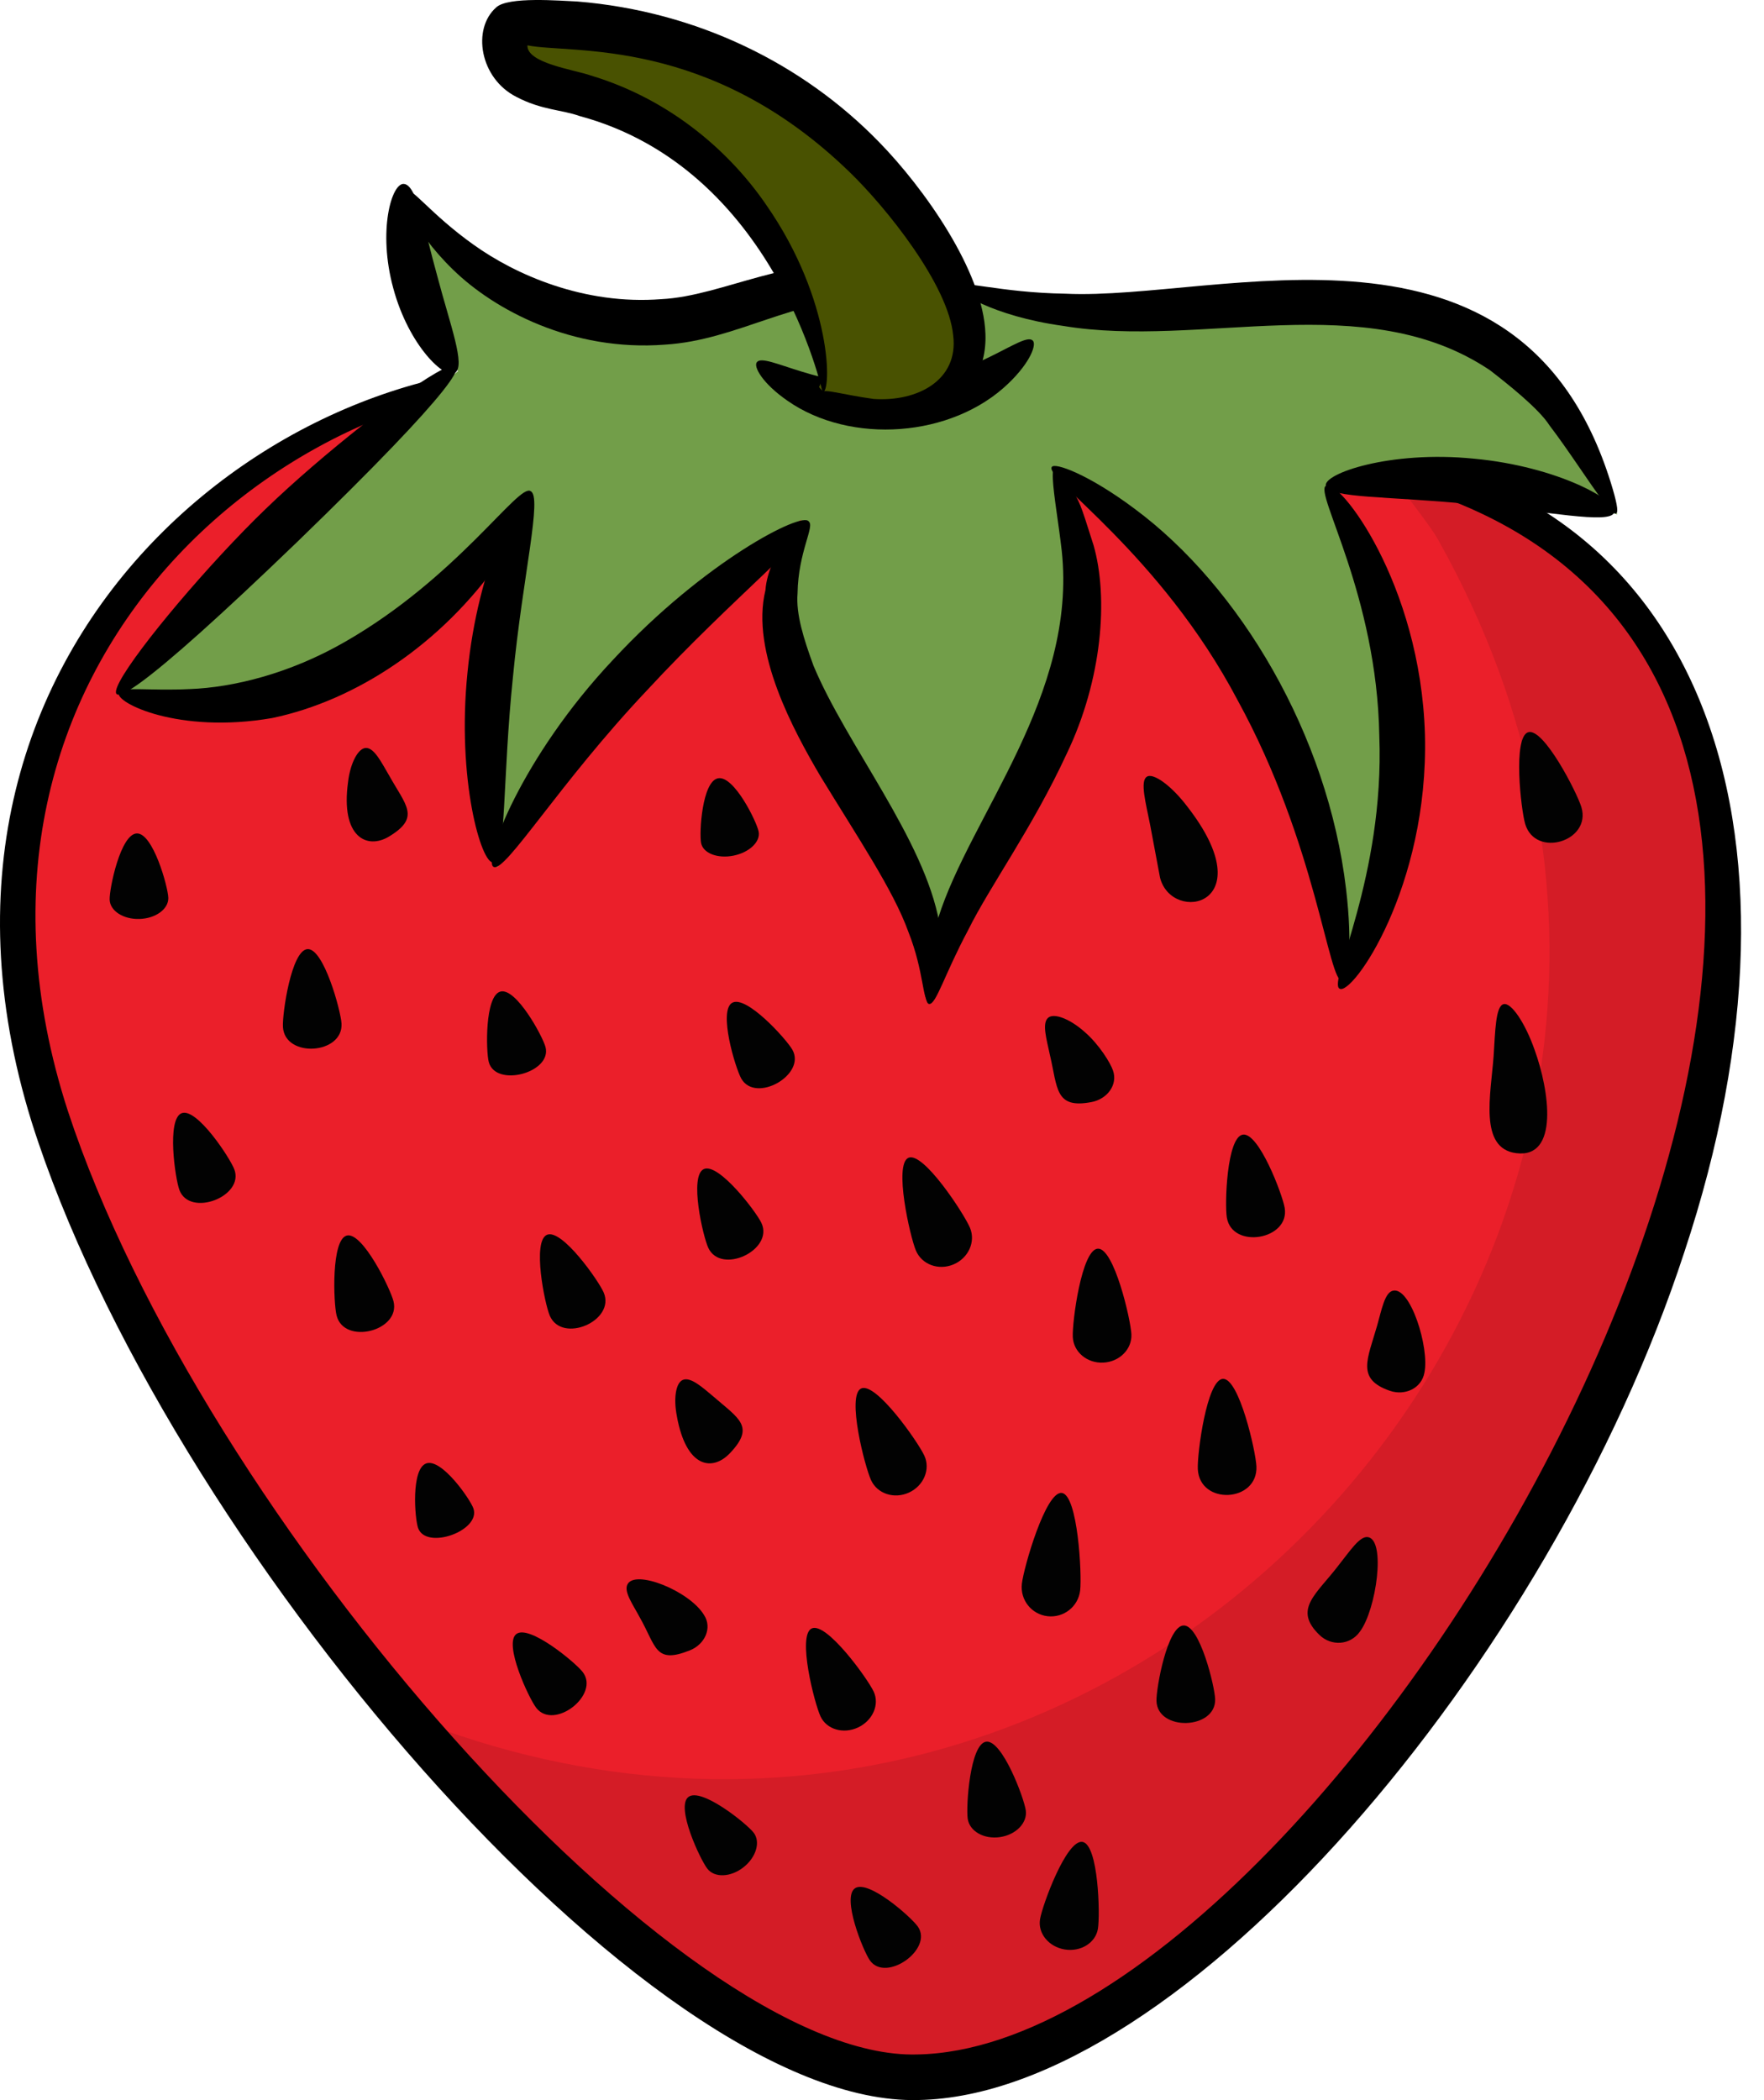 <svg width="63" height="75" viewBox="0 0 63 75" fill="none" xmlns="http://www.w3.org/2000/svg">
<path d="M43.392 68.928C33.485 77.794 26.623 75.533 14.642 61.334H14.626C2.746 47.364 -6.509 29.221 7.861 17.725C15.156 11.894 22.608 13.657 26.189 13.631C33.89 19.169 45.376 13.722 53.548 18.006C69.301 26.177 59.505 54.468 43.392 68.928Z" fill="#EB1F2A"/>
<path opacity="0.1" d="M43.39 68.927C33.484 77.794 26.622 75.533 14.641 61.334C40.52 71.628 65.196 43.891 51.359 19.271C51.015 18.662 50.156 17.662 49.5 16.646C69.281 20.384 62.695 51.603 43.391 68.927H43.39Z" fill="black"/>
<path d="M33.145 15.794C37.607 16.315 42.497 15.411 47.296 15.8C60.819 16.864 65.191 29.562 60.154 44.717C55.363 59.388 42.215 74.833 32.795 74.996C23.133 75.254 5.835 54.949 1.132 40.074C-4.307 22.57 11.029 11.352 22.11 13.255C23.366 13.462 24.013 13.597 24.003 13.652C23.993 13.707 23.327 13.681 22.083 13.582C10.525 12.579 -2.761 23.677 2.42 39.663C7.213 54.252 24.265 73.609 32.758 73.369C48.075 73.101 74.165 28.361 52.885 18.327C49.149 16.547 45.167 16.659 41.824 16.679C38.442 16.774 35.462 16.804 33.064 16.423C29.912 15.974 27.61 14.855 26.544 13.965C24.982 12.727 28.137 15.296 33.145 15.794V15.794Z" fill="black"/>
<path d="M14.479 6.67C14.269 8.99 14.951 11.377 16.36 13.252C12.027 16.698 7.992 20.505 4.314 24.62C10.026 25.816 16.373 22.724 18.856 17.539C17.079 21.765 16.691 26.54 17.762 30.989C20.373 26.115 24.117 21.829 28.625 18.55C24.884 24.42 33.966 29.593 33.183 35.857C34.65 30.149 41.263 22.905 37.564 16.679C41.63 20.391 48.949 26.77 47.996 34.901C51.674 29.784 51.437 22.284 47.441 17.4C50.899 16.969 54.454 17.304 57.765 18.372C50.229 4.373 47.061 14.235 32.385 9.861C30.409 9.272 29.781 9.893 27.878 10.509C20.585 12.87 15.968 9.776 14.479 6.67L14.479 6.67Z" fill="#729E49"/>
<path d="M34.249 10.945C34.14 11.187 32.994 10.662 31.161 10.652C28.349 10.636 26.331 12.149 23.747 12.308C20.435 12.563 17.644 11.064 16.174 9.624C14.66 8.153 14.295 6.862 14.467 6.781C14.684 6.648 15.389 7.656 16.91 8.737C18.402 9.807 20.86 10.9 23.622 10.683C25.839 10.573 28.302 9.033 31.247 9.503C33.373 9.85 34.346 10.8 34.249 10.945H34.249Z" fill="black"/>
<path d="M36.878 12.156C37.036 12.287 36.805 12.934 36.023 13.685C34.006 15.636 30.37 15.886 28.118 14.307C27.227 13.689 26.898 13.087 27.033 12.932C27.331 12.565 29.333 13.949 32.047 13.7C34.767 13.524 36.526 11.841 36.878 12.157V12.156Z" fill="black"/>
<path d="M25.296 44.563C25.106 44.157 24.609 41.997 25.134 41.752C25.658 41.506 27.004 43.268 27.194 43.675C27.646 44.641 25.752 45.537 25.296 44.563V44.563Z" fill="#020202"/>
<path d="M10.105 36.676C10.077 36.21 10.405 33.93 10.983 33.895C11.561 33.86 12.168 36.083 12.197 36.549C12.264 37.658 10.173 37.795 10.105 36.676H10.105Z" fill="#020202"/>
<path d="M12.021 46.977C11.909 46.531 11.825 44.264 12.387 44.124C12.949 43.984 13.943 46.025 14.054 46.472C14.318 47.532 12.287 48.047 12.021 46.977Z" fill="#020202"/>
<path d="M14.932 54.568C14.812 54.232 14.677 52.455 15.223 52.262C15.768 52.068 16.788 53.532 16.907 53.867C17.188 54.662 15.217 55.372 14.932 54.568V54.568Z" fill="#020202"/>
<path d="M19.15 60.989C18.886 60.646 17.981 58.708 18.44 58.355C18.899 58.002 20.546 59.368 20.811 59.711C21.438 60.526 19.782 61.811 19.15 60.989Z" fill="#020202"/>
<path d="M19.634 46.983C19.452 46.559 19.002 44.325 19.535 44.097C20.067 43.869 21.378 45.734 21.561 46.159C21.993 47.168 20.07 48.001 19.634 46.984V46.983Z" fill="#020202"/>
<path d="M17.456 37.926C17.354 37.54 17.313 35.559 17.873 35.411C18.433 35.264 19.38 37.005 19.482 37.391C19.724 38.308 17.7 38.85 17.456 37.926Z" fill="#020202"/>
<path d="M3.916 32.129C3.904 31.729 4.307 29.782 4.886 29.764C5.464 29.745 5.998 31.662 6.011 32.062C6.023 32.462 5.562 32.8 4.984 32.818C4.405 32.837 3.929 32.53 3.916 32.129Z" fill="#020202"/>
<path d="M6.409 42.501C6.255 42.093 5.947 39.959 6.489 39.754C7.031 39.55 8.215 41.353 8.369 41.761C8.735 42.731 6.778 43.479 6.409 42.501Z" fill="#020202"/>
<path d="M25.04 30.109C24.967 29.746 25.074 27.908 25.642 27.795C26.209 27.681 27.022 29.335 27.094 29.697C27.167 30.059 26.763 30.443 26.195 30.557C25.627 30.671 25.112 30.471 25.04 30.109H25.04Z" fill="#020202"/>
<path d="M12.431 27.924C12.51 27.249 12.797 26.698 13.083 26.711C13.374 26.723 13.62 27.223 13.894 27.688C14.499 28.773 15.027 29.191 13.889 29.877C13.114 30.344 12.157 29.909 12.431 27.924V27.924Z" fill="#020202"/>
<path d="M26.473 38.516C26.262 38.14 25.646 36.095 26.151 35.811C26.656 35.528 28.088 37.113 28.3 37.489C28.803 38.384 26.98 39.418 26.473 38.516V38.516Z" fill="#020202"/>
<path d="M24.174 50.573C24.05 49.947 24.131 49.363 24.404 49.273C24.68 49.18 25.08 49.538 25.48 49.874C26.391 50.666 26.975 50.942 26.071 51.894C25.441 52.558 24.508 52.427 24.173 50.573H24.174Z" fill="#020202"/>
<path d="M22.849 57.761C22.604 57.302 22.282 56.857 22.404 56.593C22.658 56.024 24.628 56.814 25.145 57.677C25.445 58.136 25.173 58.726 24.637 58.938C23.386 59.438 23.445 58.809 22.849 57.761Z" fill="#020202"/>
<path d="M25.264 66.737C25.006 66.407 24.128 64.532 24.584 64.175C25.04 63.818 26.655 65.115 26.913 65.445C27.171 65.774 27.007 66.329 26.551 66.686C26.095 67.043 25.521 67.066 25.264 66.737V66.737Z" fill="#020202"/>
<path d="M31.067 70.009C30.828 69.671 30.058 67.771 30.532 67.437C31.005 67.103 32.541 68.463 32.779 68.801C33.346 69.605 31.638 70.819 31.067 70.009Z" fill="#020202"/>
<path d="M29.305 61.298C29.088 60.834 28.465 58.4 28.99 58.155C29.515 57.91 30.987 59.947 31.203 60.411C31.42 60.875 31.167 61.447 30.642 61.692C30.118 61.937 29.521 61.761 29.305 61.298L29.305 61.298Z" fill="#020202"/>
<path d="M31.109 52.859C30.885 52.372 30.23 49.827 30.756 49.585C31.283 49.344 32.79 51.498 33.013 51.986C33.237 52.473 32.988 53.062 32.462 53.303C31.935 53.544 31.332 53.346 31.109 52.859V52.859Z" fill="#020202"/>
<path d="M32.711 44.66C32.5 44.161 31.913 41.571 32.447 41.346C32.98 41.121 34.431 43.346 34.642 43.846C34.852 44.345 34.587 44.93 34.054 45.155C33.52 45.38 32.922 45.16 32.711 44.66Z" fill="#020202"/>
<path d="M37.492 37.653C37.375 37.107 37.214 36.556 37.424 36.355C37.629 36.155 38.223 36.39 38.743 36.858C39.268 37.313 39.671 37.984 39.75 38.232C39.928 38.738 39.545 39.252 38.978 39.358C37.674 39.605 37.778 38.864 37.492 37.653Z" fill="#020202"/>
<path d="M38.314 47.749C38.288 47.215 38.63 44.62 39.209 44.592C39.787 44.564 40.381 47.115 40.407 47.649C40.432 48.183 39.982 48.634 39.403 48.662C38.825 48.69 38.34 48.283 38.314 47.749Z" fill="#020202"/>
<path d="M36.495 56.558C36.562 55.98 37.345 53.249 37.92 53.316C38.495 53.382 38.643 56.22 38.577 56.797C38.51 57.374 37.989 57.784 37.413 57.718C36.838 57.652 36.429 57.135 36.495 56.558H36.495Z" fill="#020202"/>
<path d="M34.561 64.951C34.496 64.504 34.644 62.283 35.217 62.2C35.79 62.117 36.57 64.203 36.635 64.65C36.7 65.097 36.285 65.524 35.712 65.607C35.139 65.69 34.626 65.398 34.561 64.951Z" fill="#020202"/>
<path d="M37.144 68.54C37.227 68.036 38.088 65.684 38.66 65.778C39.231 65.873 39.294 68.378 39.211 68.882C39.128 69.385 38.596 69.713 38.024 69.619C37.453 69.524 37.061 69.043 37.144 68.54Z" fill="#020202"/>
<path d="M41.303 60.742C41.29 60.285 41.693 58.065 42.272 58.049C42.851 58.032 43.385 60.225 43.398 60.683C43.428 61.77 41.334 61.838 41.303 60.742Z" fill="#020202"/>
<path d="M42.779 52.461C42.754 51.917 43.098 49.269 43.676 49.242C44.255 49.216 44.847 51.821 44.872 52.365C44.931 53.658 42.839 53.765 42.779 52.461Z" fill="#020202"/>
<path d="M43.815 43.479C43.736 43 43.814 40.615 44.385 40.52C44.956 40.426 45.803 42.659 45.882 43.138C46.07 44.275 44.004 44.626 43.815 43.479V43.479Z" fill="#020202"/>
<path d="M41.43 31.344C41.377 31.058 41.22 30.225 41.075 29.452C40.918 28.664 40.714 27.909 40.953 27.742C41.187 27.577 41.86 28.079 42.415 28.819C45.145 32.34 41.857 33.012 41.43 31.344Z" fill="#020202"/>
<path d="M54.472 29.428C54.319 28.917 54.025 26.315 54.58 26.149C55.134 25.983 56.326 28.315 56.479 28.827C56.843 30.043 54.839 30.654 54.472 29.428H54.472Z" fill="#020202"/>
<path d="M53.343 37.718C53.402 36.814 53.414 35.946 53.693 35.862C53.967 35.777 54.475 36.541 54.808 37.495C55.337 38.947 55.685 41.377 54.151 41.182C52.811 41.014 53.243 39.088 53.343 37.718Z" fill="#020202"/>
<path d="M49.186 47.331C49.345 46.765 49.455 46.175 49.735 46.097C50.365 45.914 51.058 48.132 50.872 49.02C50.773 49.578 50.176 49.857 49.632 49.666C48.426 49.246 48.843 48.534 49.186 47.331L49.186 47.331Z" fill="#020202"/>
<path d="M47.81 55.895C48.21 55.392 48.563 54.849 48.851 54.893C49.504 54.988 49.156 57.471 48.574 58.26C48.226 58.763 47.543 58.793 47.128 58.392C46.165 57.467 47.015 56.94 47.81 55.895Z" fill="#020202"/>
<path d="M34.923 12.305C32.579 4.579 25.205 0.241 18.203 1.314C18.219 1.827 18.25 2.34 18.265 2.853C24.374 3.343 28.463 7.946 29.035 12.802C29.355 13.028 29.427 13.484 29.253 13.823C30.199 15.108 35.325 15.051 34.923 12.305H34.923Z" fill="#495201"/>
<path d="M29.377 14.013C29.403 13.87 30.102 14.096 31.198 14.247C32.773 14.357 34.237 13.571 34.043 11.987C33.878 10.179 31.644 7.401 30.338 6.141C25.321 1.275 20.4 1.937 18.837 1.619C18.808 2.257 20.497 2.486 21.1 2.696C24.017 3.574 26.125 5.499 27.368 7.321C29.741 10.73 29.708 14.028 29.377 14.013C29.377 14.013 27.671 6.014 20.687 4.14C20.091 3.923 19.335 3.931 18.444 3.461C17.129 2.796 16.853 1.029 17.719 0.267C18.138 -0.135 20.025 0.03 20.613 0.053C24.908 0.404 28.683 2.284 31.395 5.073C32.991 6.706 35.124 9.699 35.194 11.924C35.243 13.179 34.612 14.227 33.468 14.706C32.548 15.07 31.725 15.017 31.093 14.873C29.863 14.488 29.369 14.092 29.377 14.013H29.377Z" fill="black"/>
<path d="M55.341 15.194C54.95 14.578 53.789 13.669 53.213 13.222C48.76 10.226 42.902 12.463 37.964 11.638C35.428 11.287 34.065 10.371 34.152 10.22C34.257 9.967 35.686 10.452 38.056 10.489C43.528 10.751 54.308 6.894 57.528 17.234C58.384 19.985 56.691 16.96 55.341 15.194L55.341 15.194Z" fill="black"/>
<path d="M57.652 18.303C57.486 18.737 55.243 18.252 52.483 18.003C49.727 17.722 47.442 17.802 47.353 17.349C47.251 16.922 49.626 16.079 52.638 16.38C55.648 16.658 57.823 17.902 57.652 18.303Z" fill="black"/>
<path d="M47.841 35.307C47.412 35.08 49.451 31.322 49.261 26.283C49.177 21.241 46.937 17.599 47.352 17.349C47.786 17.047 50.733 20.795 50.891 26.238C51.03 31.686 48.288 35.584 47.841 35.307Z" fill="black"/>
<path d="M47.943 35.037C47.439 35.093 47.025 30.157 44.199 25.003C41.447 19.78 37.29 17.079 37.564 16.677C37.664 16.505 38.866 16.934 40.506 18.158C44.285 20.952 47.424 26.245 48.074 31.754C48.312 33.772 48.149 35.026 47.943 35.037H47.943Z" fill="black"/>
<path d="M33.182 35.854C32.985 35.844 32.884 34.602 33.512 32.772C34.654 29.14 38.48 24.843 37.918 19.658C37.701 17.747 37.19 15.55 38.222 17.35C38.596 18.036 38.536 17.83 39.056 19.473C39.592 21.346 39.368 24.268 38.096 26.919C36.863 29.584 35.365 31.622 34.572 33.224C33.73 34.799 33.432 35.885 33.182 35.854V35.854Z" fill="black"/>
<path d="M33.194 35.809C32.932 35.755 33.019 34.731 32.438 33.268C31.903 31.784 30.636 29.912 29.281 27.688C28.366 26.125 26.797 23.283 27.337 21.078C27.439 19.729 28.693 18.483 28.877 18.62C29.12 18.776 28.506 19.695 28.484 21.192C28.423 21.934 28.705 22.821 29.055 23.777C30.235 26.604 33.016 29.982 33.547 32.956C33.912 34.768 33.362 35.88 33.194 35.81V35.809Z" fill="black"/>
<path d="M17.632 30.959C17.225 30.797 18.604 27.053 21.902 23.554C25.163 20.038 28.66 18.258 28.877 18.62C29.143 19.016 26.186 21.324 23.097 24.663C19.971 27.972 18.051 31.162 17.632 30.959V30.959Z" fill="black"/>
<path d="M17.62 30.797C17.197 30.883 16.304 27.84 16.697 24.01C17.07 20.178 18.548 17.372 18.945 17.54C19.385 17.703 18.663 20.585 18.32 24.172C17.946 27.757 18.083 30.724 17.62 30.797Z" fill="black"/>
<path d="M18.946 17.542C19.124 17.651 18.798 18.627 17.87 19.991C15.773 23.003 12.713 25.017 9.724 25.642C6.364 26.225 4.109 25.087 4.242 24.744C4.319 24.5 5.297 24.682 6.797 24.607C8.298 24.55 10.321 24.072 12.315 22.925C16.336 20.622 18.528 17.244 18.946 17.542V17.542Z" fill="black"/>
<path d="M9.488 18.175C13.453 14.337 22.004 8.327 10.62 19.348C-0.727 30.28 5.455 22.062 9.488 18.175Z" fill="black"/>
<path d="M16.253 13.313C15.902 13.576 14.597 12.348 14.045 10.292C13.484 8.239 13.99 6.52 14.426 6.569C14.886 6.604 15.133 8.119 15.619 9.866C16.081 11.619 16.633 13.051 16.253 13.313H16.253Z" fill="black"/>
</svg>
